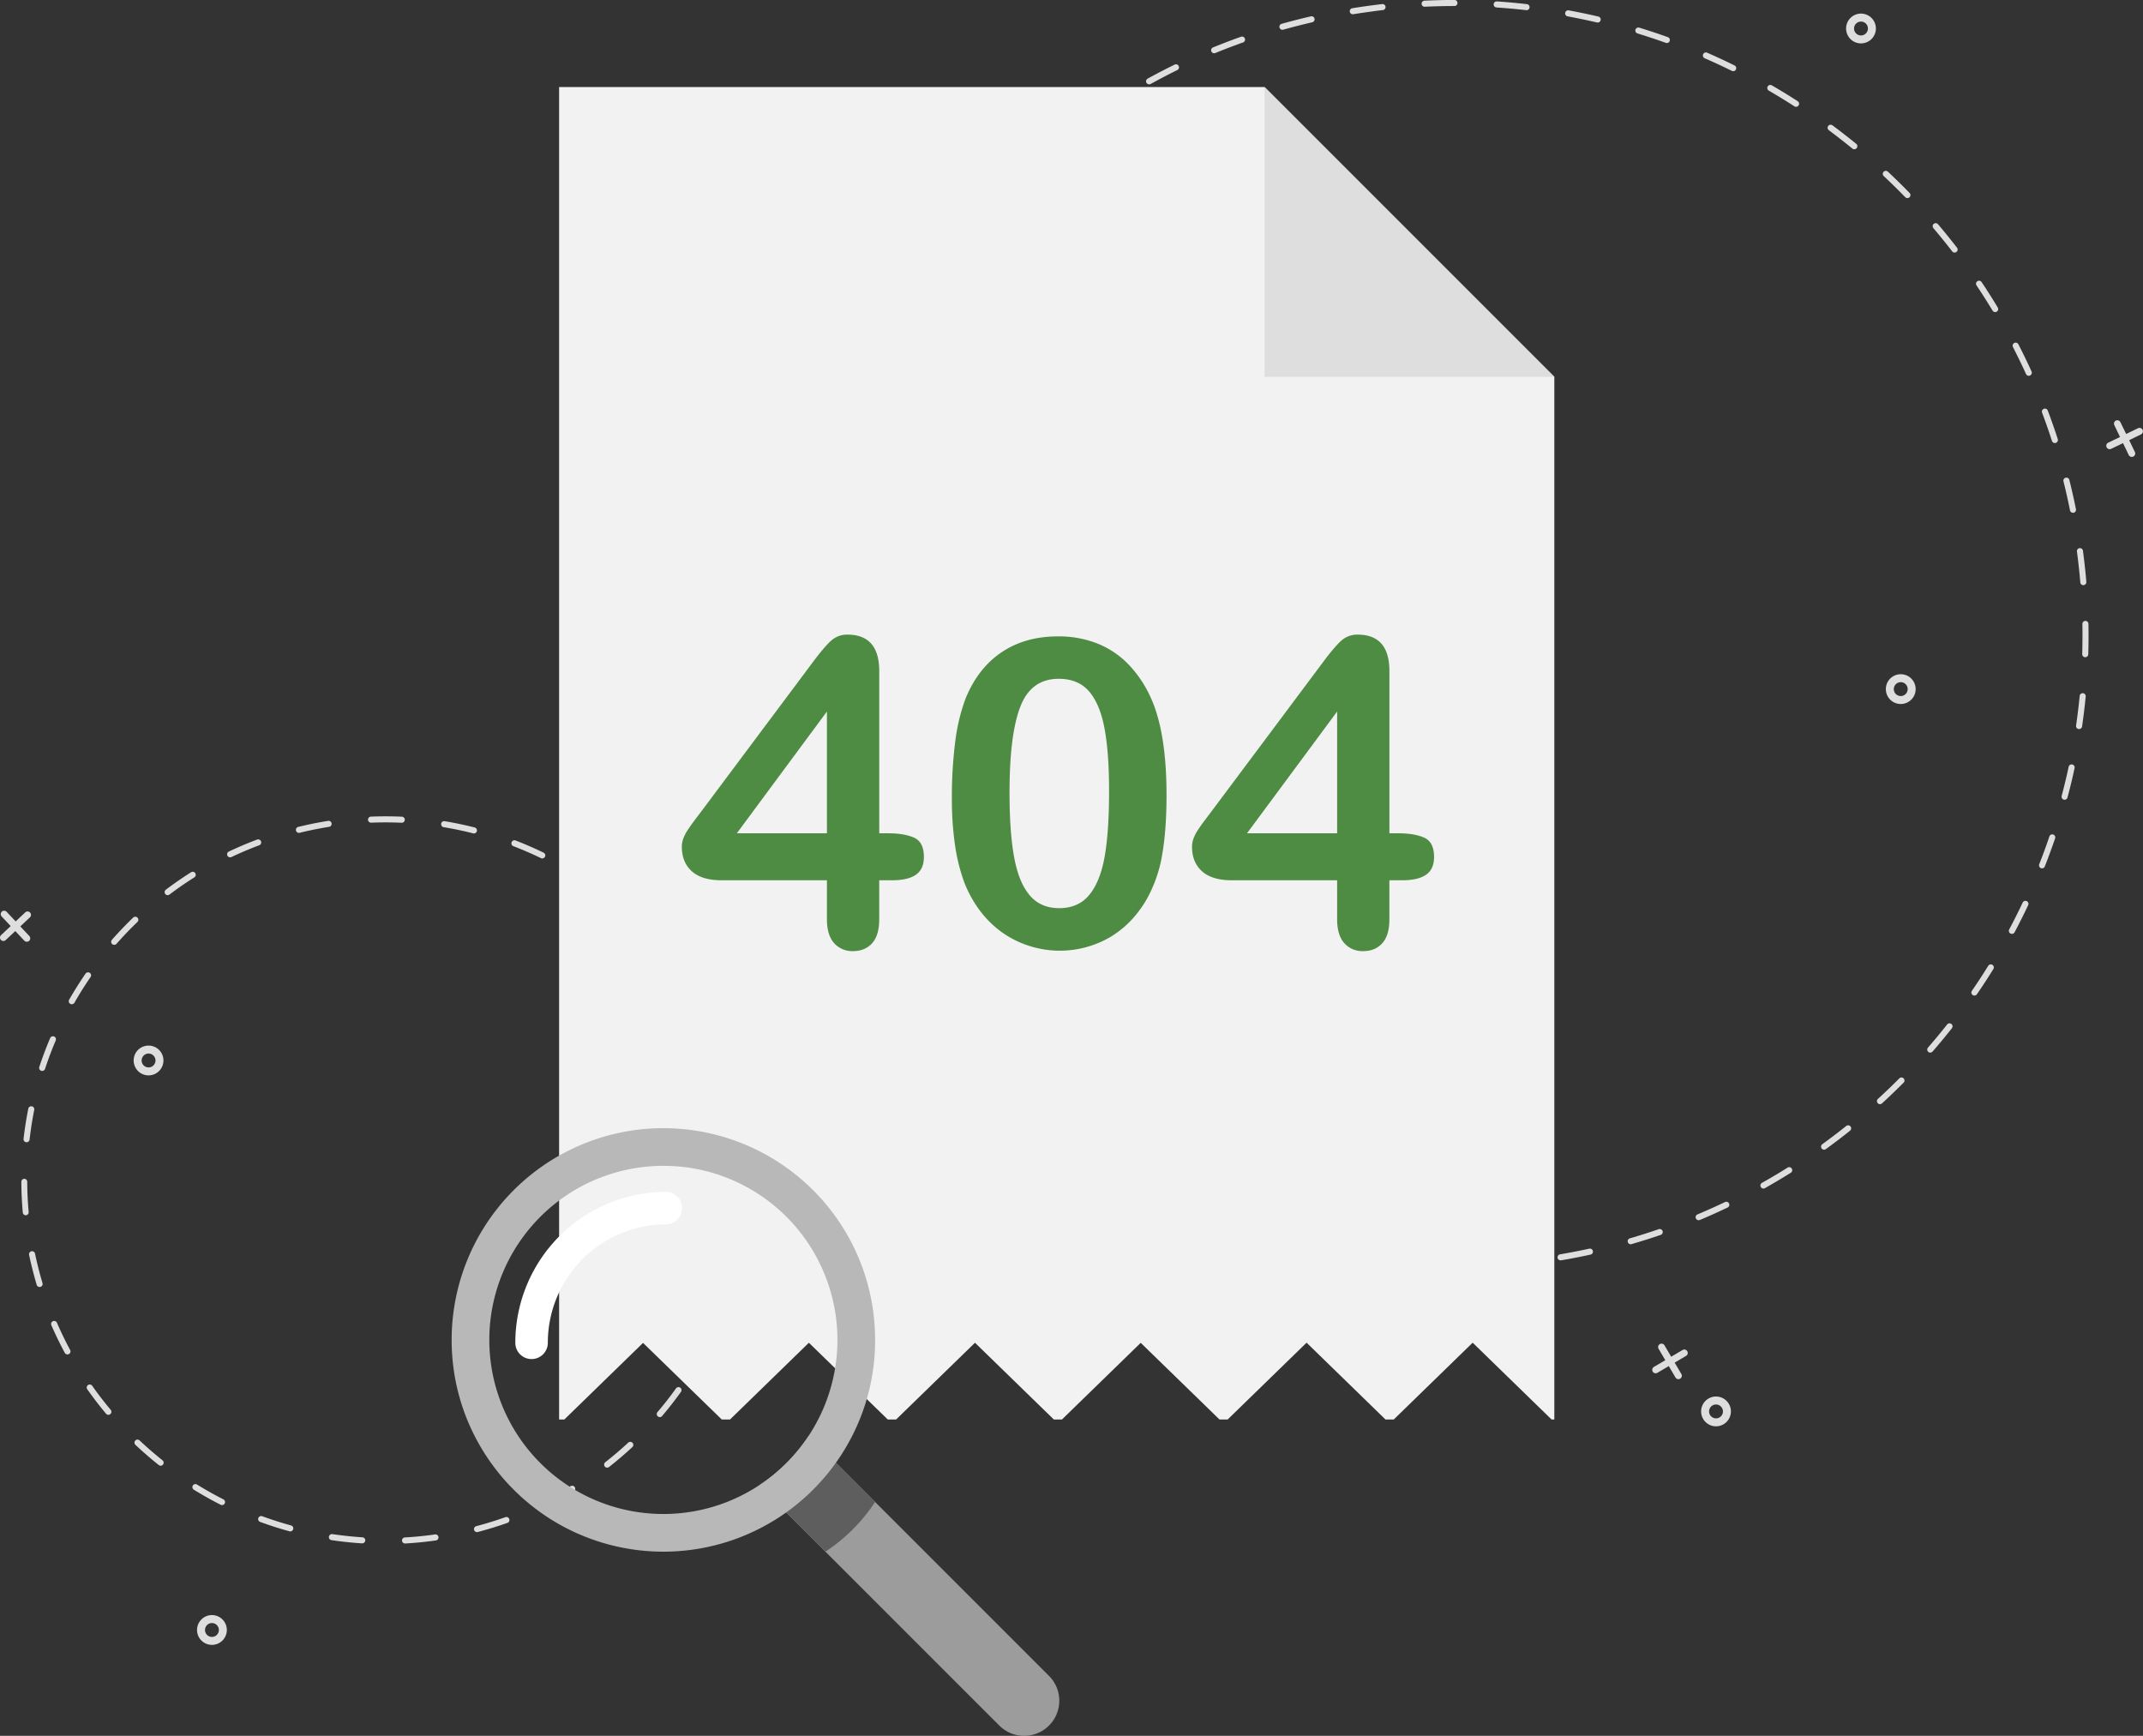 <svg xmlns="http://www.w3.org/2000/svg" viewBox="0 0 1504.92 1218.88"><rect x="0" y="0" width="1504.92" height="1218.88" fill="#333333" stroke="none"/><defs><style>.cls-1{fill:#dedede;}.cls-2{fill:#f2f2f2;}.cls-3{fill:#4e8b43;}.cls-4{fill:#9c9c9c;}.cls-5{fill:#5e5e5e;}.cls-6{fill:#b8b8b8;}.cls-7{fill:#fff;}</style></defs><g id="Layer_2" data-name="Layer 2"><g id="_ëîé_1" data-name="‘ëîé_1"><path class="cls-1" d="M1184.88,948.8a2.39,2.39,0,0,0-3.29-.85l-8,4.71-4.71-8a2.4,2.4,0,0,0-4.13,2.45l4.71,8-8,4.71a2.35,2.35,0,0,0-1.1,1.47,2.39,2.39,0,0,0,3.54,2.66l8-4.71,4.7,8a2.41,2.41,0,0,0,2.54,1.13,2.16,2.16,0,0,0,.75-.29,2.4,2.4,0,0,0,.85-3.28l-4.71-8,8-4.71A2.4,2.4,0,0,0,1184.88,948.8Z"/><path class="cls-1" d="M1205.07,1001.53a10.46,10.46,0,1,1,10.46-10.46A10.47,10.47,0,0,1,1205.07,1001.53Zm0-15.32a4.87,4.87,0,1,0,4.87,4.86A4.87,4.87,0,0,0,1205.07,986.21Z"/><path class="cls-1" d="M148.84,1155a10.46,10.46,0,1,1,10.45-10.46A10.47,10.47,0,0,1,148.84,1155Zm0-15.33a4.87,4.87,0,1,0,4.87,4.87A4.88,4.88,0,0,0,148.84,1139.68Z"/><path class="cls-1" d="M1306.88,30.47A10.46,10.46,0,1,1,1317.34,20,10.46,10.46,0,0,1,1306.88,30.47Zm0-15.32a4.87,4.87,0,1,0,4.87,4.87A4.87,4.87,0,0,0,1306.88,15.15Z"/><path class="cls-1" d="M1485.89,295.32a2.41,2.41,0,0,0-1.1,3.21l4,8.32-8.32,4a2.38,2.38,0,0,0-1.1,3.21,2.34,2.34,0,0,0,1.37,1.21,2.37,2.37,0,0,0,1.83-.11l8.32-4,4,8.32a2.44,2.44,0,0,0,1.38,1.22,2.33,2.33,0,0,0,1.83-.12,2.39,2.39,0,0,0,1.11-3.2l-4-8.32,8.31-4.05a2.4,2.4,0,1,0-2.1-4.32l-8.32,4.05-4.05-8.31A2.41,2.41,0,0,0,1485.89,295.32Z"/><path class="cls-1" d="M1334.8,494.34a10.46,10.46,0,1,1,10.46-10.46A10.47,10.47,0,0,1,1334.8,494.34Zm0-15.33a4.87,4.87,0,1,0,4.87,4.87A4.87,4.87,0,0,0,1334.8,479Z"/><path class="cls-1" d="M1.28,640.13a2.4,2.4,0,0,0-.1,3.39l6.33,6.75L.76,656.6a2.4,2.4,0,0,0,1.56,4.15A2.39,2.39,0,0,0,4,660.1l6.75-6.33,6.33,6.75a2.36,2.36,0,0,0,1.67.75,2.42,2.42,0,0,0,1.72-.64,2.4,2.4,0,0,0,.11-3.4l-6.33-6.74L21,644.16a2.41,2.41,0,0,0,.55-2.72,2.27,2.27,0,0,0-.44-.68,2.41,2.41,0,0,0-3.4-.1L11,647l-6.33-6.74A2.4,2.4,0,0,0,1.28,640.13Z"/><path class="cls-1" d="M104.33,755.11a10.46,10.46,0,1,1,10.45-10.46A10.47,10.47,0,0,1,104.33,755.11Zm0-15.33a4.87,4.87,0,1,0,4.87,4.87A4.88,4.88,0,0,0,104.33,739.78Z"/><path class="cls-1" d="M284.37,1083.81a2.13,2.13,0,0,1-.12-4.25c7-.39,14.13-1.09,21.12-2.08a2.13,2.13,0,1,1,.59,4.21c-7.11,1-14.33,1.72-21.47,2.12Zm-29.93-.09h-.14c-7.14-.45-14.36-1.21-21.45-2.26a2.13,2.13,0,1,1,.63-4.21c7,1,14.06,1.78,21.09,2.22a2.13,2.13,0,0,1-.13,4.25Zm80.57-7.91a2.12,2.12,0,0,1-.53-4.18c6.82-1.79,13.64-3.89,20.26-6.24a2.13,2.13,0,1,1,1.43,4c-6.74,2.39-13.68,4.52-20.61,6.34A2.13,2.13,0,0,1,335,1075.81Zm-131.15-.49a1.81,1.81,0,0,1-.56-.08c-6.91-1.88-13.82-4.09-20.55-6.55a2.13,2.13,0,1,1,1.46-4c6.62,2.42,13.42,4.59,20.21,6.45a2.13,2.13,0,0,1-.56,4.18ZM383,1057.86a2.15,2.15,0,0,1-1.91-1.19,2.13,2.13,0,0,1,1-2.85c6.31-3.12,12.56-6.56,18.58-10.21a2.13,2.13,0,1,1,2.21,3.64c-6.12,3.71-12.48,7.21-18.9,10.38A2.18,2.18,0,0,1,383,1057.86Zm-227-1a2.09,2.09,0,0,1-1-.23c-6.38-3.24-12.71-6.79-18.81-10.55a2.13,2.13,0,1,1,2.24-3.62c6,3.7,12.22,7.19,18.5,10.38a2.13,2.13,0,0,1-1,4Zm270.36-26.31a2.13,2.13,0,0,1-1.31-3.8c5.55-4.34,11-9,16.14-13.76a2.13,2.13,0,0,1,2.9,3.12c-5.25,4.87-10.78,9.58-16.42,14A2.08,2.08,0,0,1,426.38,1030.56Zm-313.51-1.35a2.15,2.15,0,0,1-1.33-.46c-5.61-4.46-11.1-9.2-16.31-14.11a2.13,2.13,0,1,1,2.91-3.1c5.13,4.83,10.53,9.49,16,13.87a2.13,2.13,0,0,1-1.32,3.8Zm350.48-34.14a2.14,2.14,0,0,1-1.62-3.51c4.57-5.36,9-11,13.06-16.72a2.13,2.13,0,0,1,3.46,2.48c-4.17,5.82-8.63,11.54-13.27,17A2.11,2.11,0,0,1,463.35,995.07Zm-387.21-1.6a2.16,2.16,0,0,1-1.64-.76c-4.6-5.5-9-11.25-13.14-17.1a2.13,2.13,0,1,1,3.48-2.45c4,5.75,8.4,11.41,12.93,16.81a2.14,2.14,0,0,1-1.63,3.5Zm416.33-40.59a2.14,2.14,0,0,1-1.87-3.16c3.4-6.17,6.58-12.56,9.44-19a2.13,2.13,0,1,1,3.89,1.73c-2.91,6.54-6.14,13-9.6,19.31A2.11,2.11,0,0,1,492.47,952.88ZM47.36,951.05a2.12,2.12,0,0,1-1.87-1.12c-3.4-6.31-6.57-12.84-9.42-19.41A2.13,2.13,0,0,1,40,928.83c2.8,6.46,5.91,12.88,9.25,19.08a2.12,2.12,0,0,1-.86,2.88A2.06,2.06,0,0,1,47.36,951.05ZM512.54,905.7a2,2,0,0,1-.63-.1,2.13,2.13,0,0,1-1.4-2.66c2.08-6.73,3.91-13.63,5.42-20.51a2.12,2.12,0,0,1,4.15.91c-1.53,7-3.39,14-5.51,20.86A2.13,2.13,0,0,1,512.54,905.7Zm-484.77-2a2.13,2.13,0,0,1-2-1.52c-2-6.84-3.83-13.87-5.3-20.9a2.13,2.13,0,1,1,4.16-.87c1.45,6.91,3.21,13.82,5.22,20.55a2.12,2.12,0,0,1-1.43,2.65A2.15,2.15,0,0,1,27.77,903.68Zm494.91-48.25h-.21a2.12,2.12,0,0,1-1.91-2.32c.68-7,1.06-14.13,1.15-21.18A2.13,2.13,0,0,1,526,832c-.08,7.17-.48,14.41-1.17,21.54A2.12,2.12,0,0,1,522.68,855.43ZM18.07,853.34A2.13,2.13,0,0,1,16,851.41c-.64-7.15-1-14.4-1-21.55A2.12,2.12,0,0,1,17,827.72h0a2.13,2.13,0,0,1,2.13,2.11c0,7,.38,14.17,1,21.19a2.12,2.12,0,0,1-1.93,2.31Zm504.34-49.17a2.13,2.13,0,0,1-2.11-1.9c-.75-7-1.8-14-3.13-21l0-.27a2.12,2.12,0,1,1,4.17-.81l.06.28c1.35,7,2.42,14.23,3.18,21.33a2.13,2.13,0,0,1-1.89,2.35ZM18.66,802.06h-.25a2.13,2.13,0,0,1-1.87-2.36c.81-7.11,1.94-14.28,3.35-21.31a2.13,2.13,0,0,1,4.17.84c-1.39,6.91-2.49,14-3.29,21A2.14,2.14,0,0,1,18.66,802.06Zm493.16-48.33a2.14,2.14,0,0,1-2-1.49c-2.13-6.72-4.58-13.42-7.27-19.92a2.13,2.13,0,1,1,3.93-1.62c2.74,6.61,5.23,13.42,7.4,20.25a2.13,2.13,0,0,1-1.38,2.68A2.1,2.1,0,0,1,511.82,753.73ZM29.61,752a2.16,2.16,0,0,1-.66-.1,2.14,2.14,0,0,1-1.36-2.69c2.24-6.8,4.79-13.59,7.59-20.19a2.13,2.13,0,1,1,3.92,1.66c-2.76,6.49-5.27,13.17-7.46,19.86A2.13,2.13,0,0,1,29.61,752Zm461.8-45.26a2.11,2.11,0,0,1-1.85-1.09c-3.45-6.13-7.2-12.2-11.16-18a2.13,2.13,0,0,1,3.52-2.39c4,5.93,7.84,12.1,11.35,18.34a2.13,2.13,0,0,1-1.86,3.17Zm-441-1.58a2.16,2.16,0,0,1-1.06-.28,2.13,2.13,0,0,1-.79-2.9c3.56-6.22,7.42-12.36,11.48-18.26a2.13,2.13,0,1,1,3.51,2.41c-4,5.8-7.8,11.85-11.29,18A2.13,2.13,0,0,1,50.45,705.13Zm411.46-40.31a2.1,2.1,0,0,1-1.6-.74c-4.62-5.31-9.52-10.5-14.58-15.41a2.13,2.13,0,0,1,3-3c5.14,5,10.12,10.27,14.82,15.67a2.14,2.14,0,0,1-1.61,3.53Zm-381.67-1.4a2.14,2.14,0,0,1-1.6-3.54c4.73-5.38,9.75-10.62,14.91-15.58a2.13,2.13,0,1,1,3,3.06c-5.08,4.88-10,10-14.66,15.33A2.13,2.13,0,0,1,80.24,663.42Zm344.32-33.71a2.1,2.1,0,0,1-1.29-.44c-5.59-4.28-11.44-8.38-17.37-12.18a2.13,2.13,0,0,1,2.3-3.58c6,3.86,12,8,17.66,12.38a2.13,2.13,0,0,1-1.3,3.82Zm-306.77-1.17a2.13,2.13,0,0,1-1.29-3.83c5.72-4.32,11.68-8.45,17.74-12.27a2.13,2.13,0,0,1,2.27,3.61c-5.95,3.75-11.82,7.81-17.44,12.05A2.09,2.09,0,0,1,117.79,628.54Zm263.14-25.75a2.13,2.13,0,0,1-.92-.21c-6.34-3.08-12.89-5.92-19.46-8.45a2.13,2.13,0,0,1,1.53-4c6.68,2.58,13.34,5.47,19.78,8.6a2.13,2.13,0,0,1-.93,4ZM161.61,602a2.13,2.13,0,0,1-.92-4.05c6.47-3.07,13.15-5.9,19.86-8.42a2.13,2.13,0,0,1,1.5,4c-6.6,2.47-13.17,5.25-19.53,8.27A2.12,2.12,0,0,1,161.61,602Zm171.18-16.77a2.41,2.41,0,0,1-.53-.07c-6.83-1.74-13.81-3.2-20.76-4.35a2.13,2.13,0,0,1,.7-4.2c7.06,1.17,14.17,2.66,21.11,4.42a2.13,2.13,0,0,1-.52,4.2Zm-122.89-.4a2.13,2.13,0,0,1-.5-4.19c4.22-1,8.55-2,12.85-2.81,2.74-.53,5.53-1,8.29-1.45a2.13,2.13,0,0,1,.67,4.2c-2.72.43-5.46.91-8.16,1.43-4.23.81-8.48,1.74-12.64,2.76A2.22,2.22,0,0,1,209.9,584.78Zm72.16-7.12H282c-3.73-.16-7.51-.25-11.23-.25-3.31,0-6.67.07-10,.2a2.13,2.13,0,1,1-.17-4.25c3.37-.14,6.78-.2,10.15-.2,3.79,0,7.63.08,11.42.25a2.13,2.13,0,0,1-.09,4.26Z"/><path class="cls-1" d="M1049.36,890.49l-3.68.22a2.13,2.13,0,0,1-.26-4.25h0c7-.39,14-1,21-1.68a2.13,2.13,0,0,1,.44,4.24C1061,889.62,1055.16,890.11,1049.36,890.49Zm-33.19.91H1016c-7-.07-14.17-.31-21.19-.72a2.12,2.12,0,0,1-2-2.24,2.14,2.14,0,0,1,2.25-2c7,.41,14,.65,21,.72a2.13,2.13,0,0,1,.12,4.25ZM1096,885a2.13,2.13,0,0,1-.49-4.22c6.88-1.18,13.82-2.53,20.62-4a2.13,2.13,0,0,1,.91,4.16c-6.86,1.5-13.86,2.87-20.82,4.05A1.46,1.46,0,0,1,1096,885Zm-130.37,3a1.79,1.79,0,0,1-.4,0c-7-.88-14-1.93-21-3.14a2.13,2.13,0,0,1,.73-4.2c6.86,1.2,13.85,2.25,20.77,3.12a2.13,2.13,0,0,1-.12,4.23Zm179.72-14.31a2.12,2.12,0,0,1-.73-4.16c6.69-1.95,13.43-4.08,20-6.34a2.13,2.13,0,1,1,1.39,4c-6.66,2.28-13.46,4.43-20.22,6.39A1.93,1.93,0,0,1,1145.37,873.68ZM915.81,878.8a1.76,1.76,0,0,1-.64-.06c-6.84-1.67-13.74-3.53-20.51-5.54a2.13,2.13,0,1,1,1.21-4.08c6.7,2,13.53,3.83,20.31,5.49a2.13,2.13,0,0,1-.37,4.19Zm277.29-22a2.12,2.12,0,0,1-1-4.08c6.43-2.7,12.88-5.6,19.17-8.6a2.13,2.13,0,1,1,1.83,3.84c-6.35,3-12.86,5.95-19.35,8.68A2.16,2.16,0,0,1,1193.1,856.8Zm-325.76,7.14a2.07,2.07,0,0,1-.88-.13c-6.6-2.45-13.24-5.09-19.73-7.85A2.13,2.13,0,0,1,848.4,852c6.43,2.74,13,5.36,19.54,7.78a2.13,2.13,0,0,1-.6,4.12Zm371.21-29.37a2.13,2.13,0,0,1-1.18-4c6.06-3.41,12.12-7,18-10.71a2.13,2.13,0,0,1,2.26,3.61c-6,3.73-12.08,7.37-18.2,10.81A2.09,2.09,0,0,1,1238.55,834.57ZM820.9,843.64a2.13,2.13,0,0,1-1.09-.23c-6.29-3.18-12.58-6.56-18.7-10a2.13,2.13,0,1,1,2.1-3.7c6.07,3.45,12.3,6.79,18.52,10a2.13,2.13,0,0,1-.83,4Zm460.23-36.34a2.17,2.17,0,0,1-1.87-.88,2.13,2.13,0,0,1,.48-3c5.64-4.09,11.25-8.36,16.69-12.71a2.13,2.13,0,1,1,2.66,3.32c-5.49,4.39-11.16,8.71-16.85,12.83A2.16,2.16,0,0,1,1281.13,807.3Zm-504,10.9a2.15,2.15,0,0,1-1.31-.35c-5.88-3.88-11.74-8-17.43-12.1a2.13,2.13,0,1,1,2.51-3.43c5.63,4.1,11.44,8.14,17.27,12a2.13,2.13,0,0,1-1,3.9Zm543.23-42.88a2.12,2.12,0,0,1-1.57-3.69c5.14-4.71,10.23-9.6,15.14-14.54a2.13,2.13,0,0,1,3,3c-5,5-10.1,9.93-15.29,14.68A2.11,2.11,0,0,1,1320.33,775.32ZM736.48,788a2.18,2.18,0,0,1-1.51-.49c-5.39-4.52-10.76-9.22-15.93-14a2.13,2.13,0,1,1,2.88-3.13c5.13,4.72,10.44,9.38,15.78,13.85a2.13,2.13,0,0,1-1.22,3.76Zm619.19-48.88a2.06,2.06,0,0,1-1.53-.52,2.11,2.11,0,0,1-.21-3c4.57-5.26,9.08-10.7,13.4-16.17a2.13,2.13,0,1,1,3.34,2.64c-4.36,5.52-8.91,11-13.53,16.32A2.13,2.13,0,0,1,1355.67,739.08ZM699.56,753.33a2.1,2.1,0,0,1-1.68-.66c-4.85-5.1-9.64-10.38-14.24-15.69a2.13,2.13,0,1,1,3.21-2.79c4.56,5.27,9.31,10.5,14.11,15.55a2.13,2.13,0,0,1-1.4,3.59Zm687.12-54.28a2.06,2.06,0,0,1-1.34-.37,2.13,2.13,0,0,1-.55-3c4-5.74,7.82-11.66,11.5-17.59a2.13,2.13,0,0,1,3.61,2.25c-3.7,6-7.61,12-11.6,17.76A2.12,2.12,0,0,1,1386.68,699.05ZM666.82,714.74a2.13,2.13,0,0,1-1.84-.84c-4.23-5.61-8.39-11.39-12.35-17.2a2.13,2.13,0,1,1,3.52-2.4c3.92,5.75,8,11.48,12.23,17a2.13,2.13,0,0,1-.42,3A2,2,0,0,1,666.82,714.74Zm746.15-59a2.12,2.12,0,0,1-2-3.12c3.28-6.17,6.45-12.49,9.43-18.79a2.13,2.13,0,1,1,3.85,1.82c-3,6.36-6.21,12.74-9.52,19A2.1,2.1,0,0,1,1413,655.75Zm-774.26,17a2.14,2.14,0,0,1-2-1c-3.56-6.06-7-12.28-10.3-18.49a2.13,2.13,0,1,1,3.77-2c3.24,6.15,6.67,12.31,10.2,18.31a2.13,2.13,0,0,1-.76,2.91A2.15,2.15,0,0,1,638.71,672.7Zm795.46-63a2.11,2.11,0,0,1-.92-.14,2.13,2.13,0,0,1-1.2-2.76c2.56-6.5,5-13.15,7.22-19.76a2.13,2.13,0,0,1,4,1.37c-2.26,6.67-4.72,13.38-7.3,19.95A2.11,2.11,0,0,1,1434.17,609.73Zm-818.57,18a2.11,2.11,0,0,1-2.08-1.26c-2.85-6.43-5.59-13-8.13-19.59a2.13,2.13,0,0,1,4-1.54c2.52,6.51,5.22,13,8,19.41a2.12,2.12,0,0,1-1.09,2.8A1.86,1.86,0,0,1,615.6,627.7ZM1450,561.57a2.32,2.32,0,0,1-.69-.07,2.13,2.13,0,0,1-1.51-2.6c1.8-6.76,3.45-13.65,4.91-20.47a2.13,2.13,0,1,1,4.17.89c-1.48,6.89-3.15,13.85-5,20.67A2.14,2.14,0,0,1,1450,561.57Zm-852.2,18.74a2.13,2.13,0,0,1-2.16-1.49c-2.1-6.72-4.06-13.58-5.83-20.39a2.13,2.13,0,1,1,4.12-1.07c1.76,6.75,3.7,13.54,5.77,20.19a2.14,2.14,0,0,1-1.4,2.67A2.1,2.1,0,0,1,597.78,580.31Zm862.37-68.39a2.26,2.26,0,0,1-.45,0,2.13,2.13,0,0,1-1.8-2.41c1-6.9,1.85-13.91,2.53-20.85a2.12,2.12,0,1,1,4.23.41c-.68,7-1.53,14.09-2.55,21.05A2.12,2.12,0,0,1,1460.15,511.92ZM585.5,531.19a2.12,2.12,0,0,1-2.22-1.72c-1.32-6.91-2.49-14-3.48-20.93A2.13,2.13,0,0,1,584,508c1,6.91,2.14,13.88,3.44,20.72a2.13,2.13,0,0,1-1.69,2.49Zm879-69.71h-.2a2.12,2.12,0,0,1-2.06-2.19c.2-7,.24-14,.12-21a2.13,2.13,0,1,1,4.25-.08c.13,7,.09,14.18-.12,21.21A2.12,2.12,0,0,1,1464.54,461.48ZM578.85,481a2.12,2.12,0,0,1-2.26-2c-.13-1.65-.25-3.31-.35-5-.35-5.37-.61-10.83-.76-16.2a2.13,2.13,0,0,1,4.26-.13c.15,5.33.4,10.73.74,16.06.11,1.64.23,3.28.35,4.92a2.14,2.14,0,0,1-2,2.29Zm884.3-70.12a2.13,2.13,0,0,1-2.26-1.95c-.58-6.93-1.34-14-2.26-20.89l-.09-.67a2.13,2.13,0,1,1,4.22-.56l.09.68c.92,7,1.69,14.08,2.28,21.08a2.13,2.13,0,0,1-1.94,2.3Zm-885.26,19.5h-.22a2.13,2.13,0,0,1-2-2.21c.26-7,.71-14.16,1.31-21.17a2.13,2.13,0,0,1,4.24.37c-.6,6.94-1,14-1.3,21A2.13,2.13,0,0,1,577.89,430.37Zm878-70.32a2.13,2.13,0,0,1-2.23-1.7c-1.37-6.84-2.92-13.73-4.62-20.49a2.13,2.13,0,0,1,4.13-1c1.71,6.82,3.28,13.78,4.67,20.68a2.14,2.14,0,0,1-1.67,2.51ZM582.73,380a1.86,1.86,0,0,1-.47,0,2.12,2.12,0,0,1-1.78-2.42c1.08-7,2.34-14,3.75-20.93a2.13,2.13,0,1,1,4.17.85c-1.4,6.85-2.64,13.82-3.71,20.73A2.15,2.15,0,0,1,582.73,380Zm860.42-68.9a2.13,2.13,0,0,1-2.16-1.48c-2.14-6.63-4.47-13.3-6.93-19.82a2.13,2.13,0,1,1,4-1.5c2.48,6.58,4.84,13.32,7,20a2.13,2.13,0,0,1-1.37,2.68A3.18,3.18,0,0,1,1443.15,311.07Zm-849.81,19.3a2.18,2.18,0,0,1-.71-.08,2.12,2.12,0,0,1-1.48-2.61c1.87-6.8,3.93-13.64,6.12-20.35a2.13,2.13,0,1,1,4.05,1.33c-2.18,6.64-4.22,13.42-6.07,20.15A2.13,2.13,0,0,1,593.34,330.37Zm831.52-66.51a2.15,2.15,0,0,1-2.08-1.25c-2.89-6.34-6-12.7-9.16-18.9a2.13,2.13,0,0,1,3.79-2c3.21,6.26,6.33,12.68,9.24,19.09a2.13,2.13,0,0,1-1.05,2.82A2.19,2.19,0,0,1,1424.86,263.86Zm-815.3,18.48a2.19,2.19,0,0,1-.93-.15,2.14,2.14,0,0,1-1.18-2.77c2.64-6.53,5.47-13.09,8.41-19.5a2.13,2.13,0,0,1,3.87,1.78C616.81,268,614,274.54,611.4,281A2.1,2.1,0,0,1,609.56,282.34Zm791.72-63.25a2.11,2.11,0,0,1-2-1c-3.59-5.95-7.38-11.91-11.25-17.69a2.13,2.13,0,0,1,3.54-2.37c3.91,5.84,7.73,11.85,11.35,17.87a2.12,2.12,0,0,1-1.68,3.22ZM631.16,236.5a2.08,2.08,0,0,1-1.15-.25,2.14,2.14,0,0,1-.85-2.89c3.36-6.18,6.91-12.38,10.56-18.4a2.13,2.13,0,1,1,3.64,2.2c-3.61,6-7.13,12.11-10.46,18.23A2.11,2.11,0,0,1,631.16,236.5Zm741.59-59.16a2.15,2.15,0,0,1-1.83-.83c-4.25-5.52-8.7-11-13.2-16.31a2.12,2.12,0,1,1,3.24-2.75c4.55,5.35,9,10.89,13.33,16.46a2.13,2.13,0,0,1-.38,3A2.16,2.16,0,0,1,1372.75,177.34ZM657.83,193.43a2.12,2.12,0,0,1-1.88-3.34c4-5.77,8.27-11.51,12.58-17.08a2.12,2.12,0,0,1,3.36,2.6c-4.26,5.52-8.45,11.21-12.46,16.92A2.1,2.1,0,0,1,657.83,193.43Zm681.79-54.34a2.15,2.15,0,0,1-1.67-.64c-4.85-5-9.89-9.95-15-14.72a2.13,2.13,0,1,1,2.91-3.1c5.14,4.81,10.22,9.8,15.13,14.85a2.14,2.14,0,0,1,0,3A2.11,2.11,0,0,1,1339.62,139.09ZM689.19,153.67a2.06,2.06,0,0,1-1.55-.53,2.12,2.12,0,0,1-.18-3c4.66-5.27,9.52-10.5,14.42-15.54a2.13,2.13,0,1,1,3,3c-4.86,5-9.66,10.17-14.28,15.39A2.1,2.1,0,0,1,689.19,153.67Zm613.16-48.84a2.12,2.12,0,0,1-1.49-.48c-5.39-4.41-11-8.76-16.56-12.92a2.13,2.13,0,1,1,2.54-3.42c5.65,4.2,11.28,8.59,16.72,13a2.13,2.13,0,0,1-1.21,3.77ZM724.84,117.74a2.12,2.12,0,0,1-1.56-3.7c5.23-4.71,10.64-9.34,16.09-13.79a2.12,2.12,0,0,1,2.69,3.29c-5.39,4.41-10.75,9-15.93,13.66A2.15,2.15,0,0,1,724.84,117.74ZM1261.42,75a2.1,2.1,0,0,1-1.29-.34c-5.86-3.78-11.89-7.47-17.93-11a2.13,2.13,0,1,1,2.14-3.68c6.09,3.53,12.18,7.26,18.09,11.08a2.13,2.13,0,0,1-1,3.91ZM764.33,86.11a2.09,2.09,0,0,1-1.87-.89,2.13,2.13,0,0,1,.5-3c5.73-4.07,11.63-8.06,17.54-11.85A2.13,2.13,0,1,1,782.8,74c-5.86,3.76-11.7,7.71-17.37,11.74A2.1,2.1,0,0,1,764.33,86.11Zm453-36.1a2.06,2.06,0,0,1-1.08-.22c-6.26-3.09-12.67-6.07-19.07-8.86a2.13,2.13,0,1,1,1.71-3.9c6.45,2.81,12.93,5.83,19.24,8.95a2.13,2.13,0,0,1-.8,4Zm-410.21,9.2a2.13,2.13,0,0,1-1.17-4c6.17-3.39,12.5-6.69,18.82-9.78a2.13,2.13,0,1,1,1.87,3.82C820.41,52.32,814.14,55.59,808,59A2.11,2.11,0,0,1,807.15,59.21Zm363.57-29a2.16,2.16,0,0,1-.86-.12c-6.57-2.36-13.29-4.59-20-6.63a2.13,2.13,0,0,1,1.24-4.07c6.74,2.06,13.52,4.31,20.16,6.7a2.12,2.12,0,0,1-.58,4.12Zm-317.9,7.19a2.13,2.13,0,0,1-.94-4.1c6.51-2.66,13.18-5.21,19.82-7.56a2.13,2.13,0,0,1,1.42,4c-6.58,2.33-13.18,4.85-19.63,7.49A2.26,2.26,0,0,1,852.82,37.37ZM1122.1,15.82a2.2,2.2,0,0,1-.62-.05c-6.81-1.59-13.74-3-20.61-4.3a2.13,2.13,0,1,1,.77-4.19c6.93,1.28,13.93,2.74,20.81,4.34a2.13,2.13,0,0,1-.35,4.2ZM900.7,20.91a2.13,2.13,0,0,1-.71-4.17c6.77-1.9,13.68-3.67,20.55-5.25a2.13,2.13,0,1,1,1,4.15c-6.8,1.56-13.64,3.31-20.35,5.2A2.13,2.13,0,0,1,900.7,20.91ZM1072.17,7.14a1.61,1.61,0,0,1-.38,0c-6.93-.8-14-1.43-20.92-1.9a2.13,2.13,0,0,1,.28-4.25c7,.47,14.13,1.12,21.12,1.92a2.13,2.13,0,0,1-.1,4.24ZM950.14,10a2.13,2.13,0,0,1-.47-4.23c4.33-.7,8.74-1.34,13.1-1.92,2.63-.34,5.29-.67,7.91-1a2.13,2.13,0,0,1,.49,4.23c-2.6.29-5.24.62-7.84,1-4.32.57-8.69,1.21-13,1.91Zm71.48-5.77h-.14c-7,0-14,.17-21,.5a2.13,2.13,0,0,1-.24-4.25h0c7-.34,14.17-.51,21.2-.51a2.13,2.13,0,0,1,.14,4.25Z"/><polygon class="cls-2" points="1091.53 264.61 1091.53 996.75 1089.61 996.75 1034.18 942.81 978.75 996.75 972.97 996.75 917.54 942.81 862.1 996.75 856.41 996.75 801.07 942.91 745.74 996.75 740.07 996.75 684.68 942.85 629.28 996.75 623.44 996.75 568.04 942.85 512.64 996.75 506.87 996.75 451.58 942.95 396.29 996.75 392.63 996.75 392.63 61.13 888.05 61.13 1091.53 264.61"/><polygon class="cls-1" points="1091.53 264.61 888.05 264.61 888.05 61.13 1091.53 264.61"/><path class="cls-3" d="M580.71,645.49V618.11H506.82q-14,0-21-6.33t-7-17.22a16.6,16.6,0,0,1,1-5.67,29.09,29.09,0,0,1,3.09-6c1.37-2.11,2.8-4.14,4.27-6.11s3.29-4.36,5.45-7.21l78-104.37q7.66-10.31,12.59-14.94a16.7,16.7,0,0,1,11.85-4.64q22.38,0,22.38,25.62V585.13h6.33q11.32,0,18.18,3.1t6.84,13.54q0,8.54-5.59,12.44t-16.78,3.9h-9v27.38q0,11.34-5,16.85t-13.39,5.52a17.07,17.07,0,0,1-13.33-5.66Q580.72,656.53,580.71,645.49Zm-63.29-60.36h63.29V499.61Z"/><path class="cls-3" d="M819.19,558.34q0,24.15-3,41.52a96.55,96.55,0,0,1-10.89,31.5q-10,17.37-25.91,26.79A70.37,70.37,0,0,1,704,654.91q-17.75-12.66-26.72-35a130.27,130.27,0,0,1-6.7-27,225,225,0,0,1-2.13-32,307.61,307.61,0,0,1,2.35-40,132.53,132.53,0,0,1,7.36-30.62q8.69-21.19,25.25-32.31t39.52-11.12a73.86,73.86,0,0,1,27.53,4.93,62.84,62.84,0,0,1,21.71,14.43A82.61,82.61,0,0,1,808,489.6Q819.19,513.89,819.19,558.34Zm-40.34-2.94q0-26.94-3.24-44.09T764.72,485.4q-7.65-8.75-21.2-8.76-19.42,0-27,19.58t-7.58,60.36q0,27.67,3.24,45.34t10.89,26.71q7.65,9.06,20.76,9.06,13.54,0,21.2-9.42t10.74-26.94Q778.85,583.81,778.85,555.4Z"/><path class="cls-3" d="M939,645.49V618.11h-73.9q-14,0-21-6.33t-7-17.22a16.6,16.6,0,0,1,1-5.67,28.61,28.61,0,0,1,3.09-6c1.37-2.11,2.79-4.14,4.27-6.11s3.28-4.36,5.44-7.21l78-104.37q7.65-10.31,12.59-14.94a16.67,16.67,0,0,1,11.85-4.64q22.37,0,22.37,25.62V585.13h6.33q11.34,0,18.18,3.1t6.85,13.54q0,8.54-5.6,12.44t-16.78,3.9h-9v27.38q0,11.34-5,16.85t-13.4,5.52a17.05,17.05,0,0,1-13.32-5.66Q939,656.53,939,645.49Zm-63.3-60.36H939V499.61Z"/><path class="cls-4" d="M736.64,1211.66h0a24.64,24.64,0,0,1-34.86,0L552.11,1062l-19-19A122.91,122.91,0,0,0,568,1008.1l168.69,168.7A24.64,24.64,0,0,1,736.64,1211.66Z"/><path class="cls-5" d="M575.53,1015.68l39,39a122.71,122.71,0,0,1-34.85,34.86h0l-20-20-19-19A122.78,122.78,0,0,0,575.53,1015.68Z"/><path class="cls-6" d="M614.4,934.46a148.21,148.21,0,0,0-51-105.81A148.69,148.69,0,0,0,317.17,940.87a150.58,150.58,0,0,0,.94,16.81,147.57,147.57,0,0,0,14.23,48.68h0a149.16,149.16,0,0,0,45.36,54.24q4.67,3.45,9.6,6.53A148.79,148.79,0,0,0,552.11,1062h0A149.58,149.58,0,0,0,587,1027.13h0a147.92,147.92,0,0,0,27.56-86.25Q614.53,937.65,614.4,934.46ZM465.85,1063.1a122.23,122.23,0,1,1,0-244.46,123.39,123.39,0,0,1,15.95,1,122.25,122.25,0,0,1,106.29,121.2c0,1.86-.05,3.71-.13,5.55a122.24,122.24,0,0,1-65.41,102.76,120.9,120.9,0,0,1-24.58,9.65A122.34,122.34,0,0,1,465.85,1063.1Z"/><path class="cls-7" d="M373.29,954.31a11.41,11.41,0,0,1-11.41-11.41,106,106,0,0,1,106-106,11.42,11.42,0,0,1,0,22.83,83.17,83.17,0,0,0-83.17,83.17A11.41,11.41,0,0,1,373.29,954.31Z"/></g></g></svg>